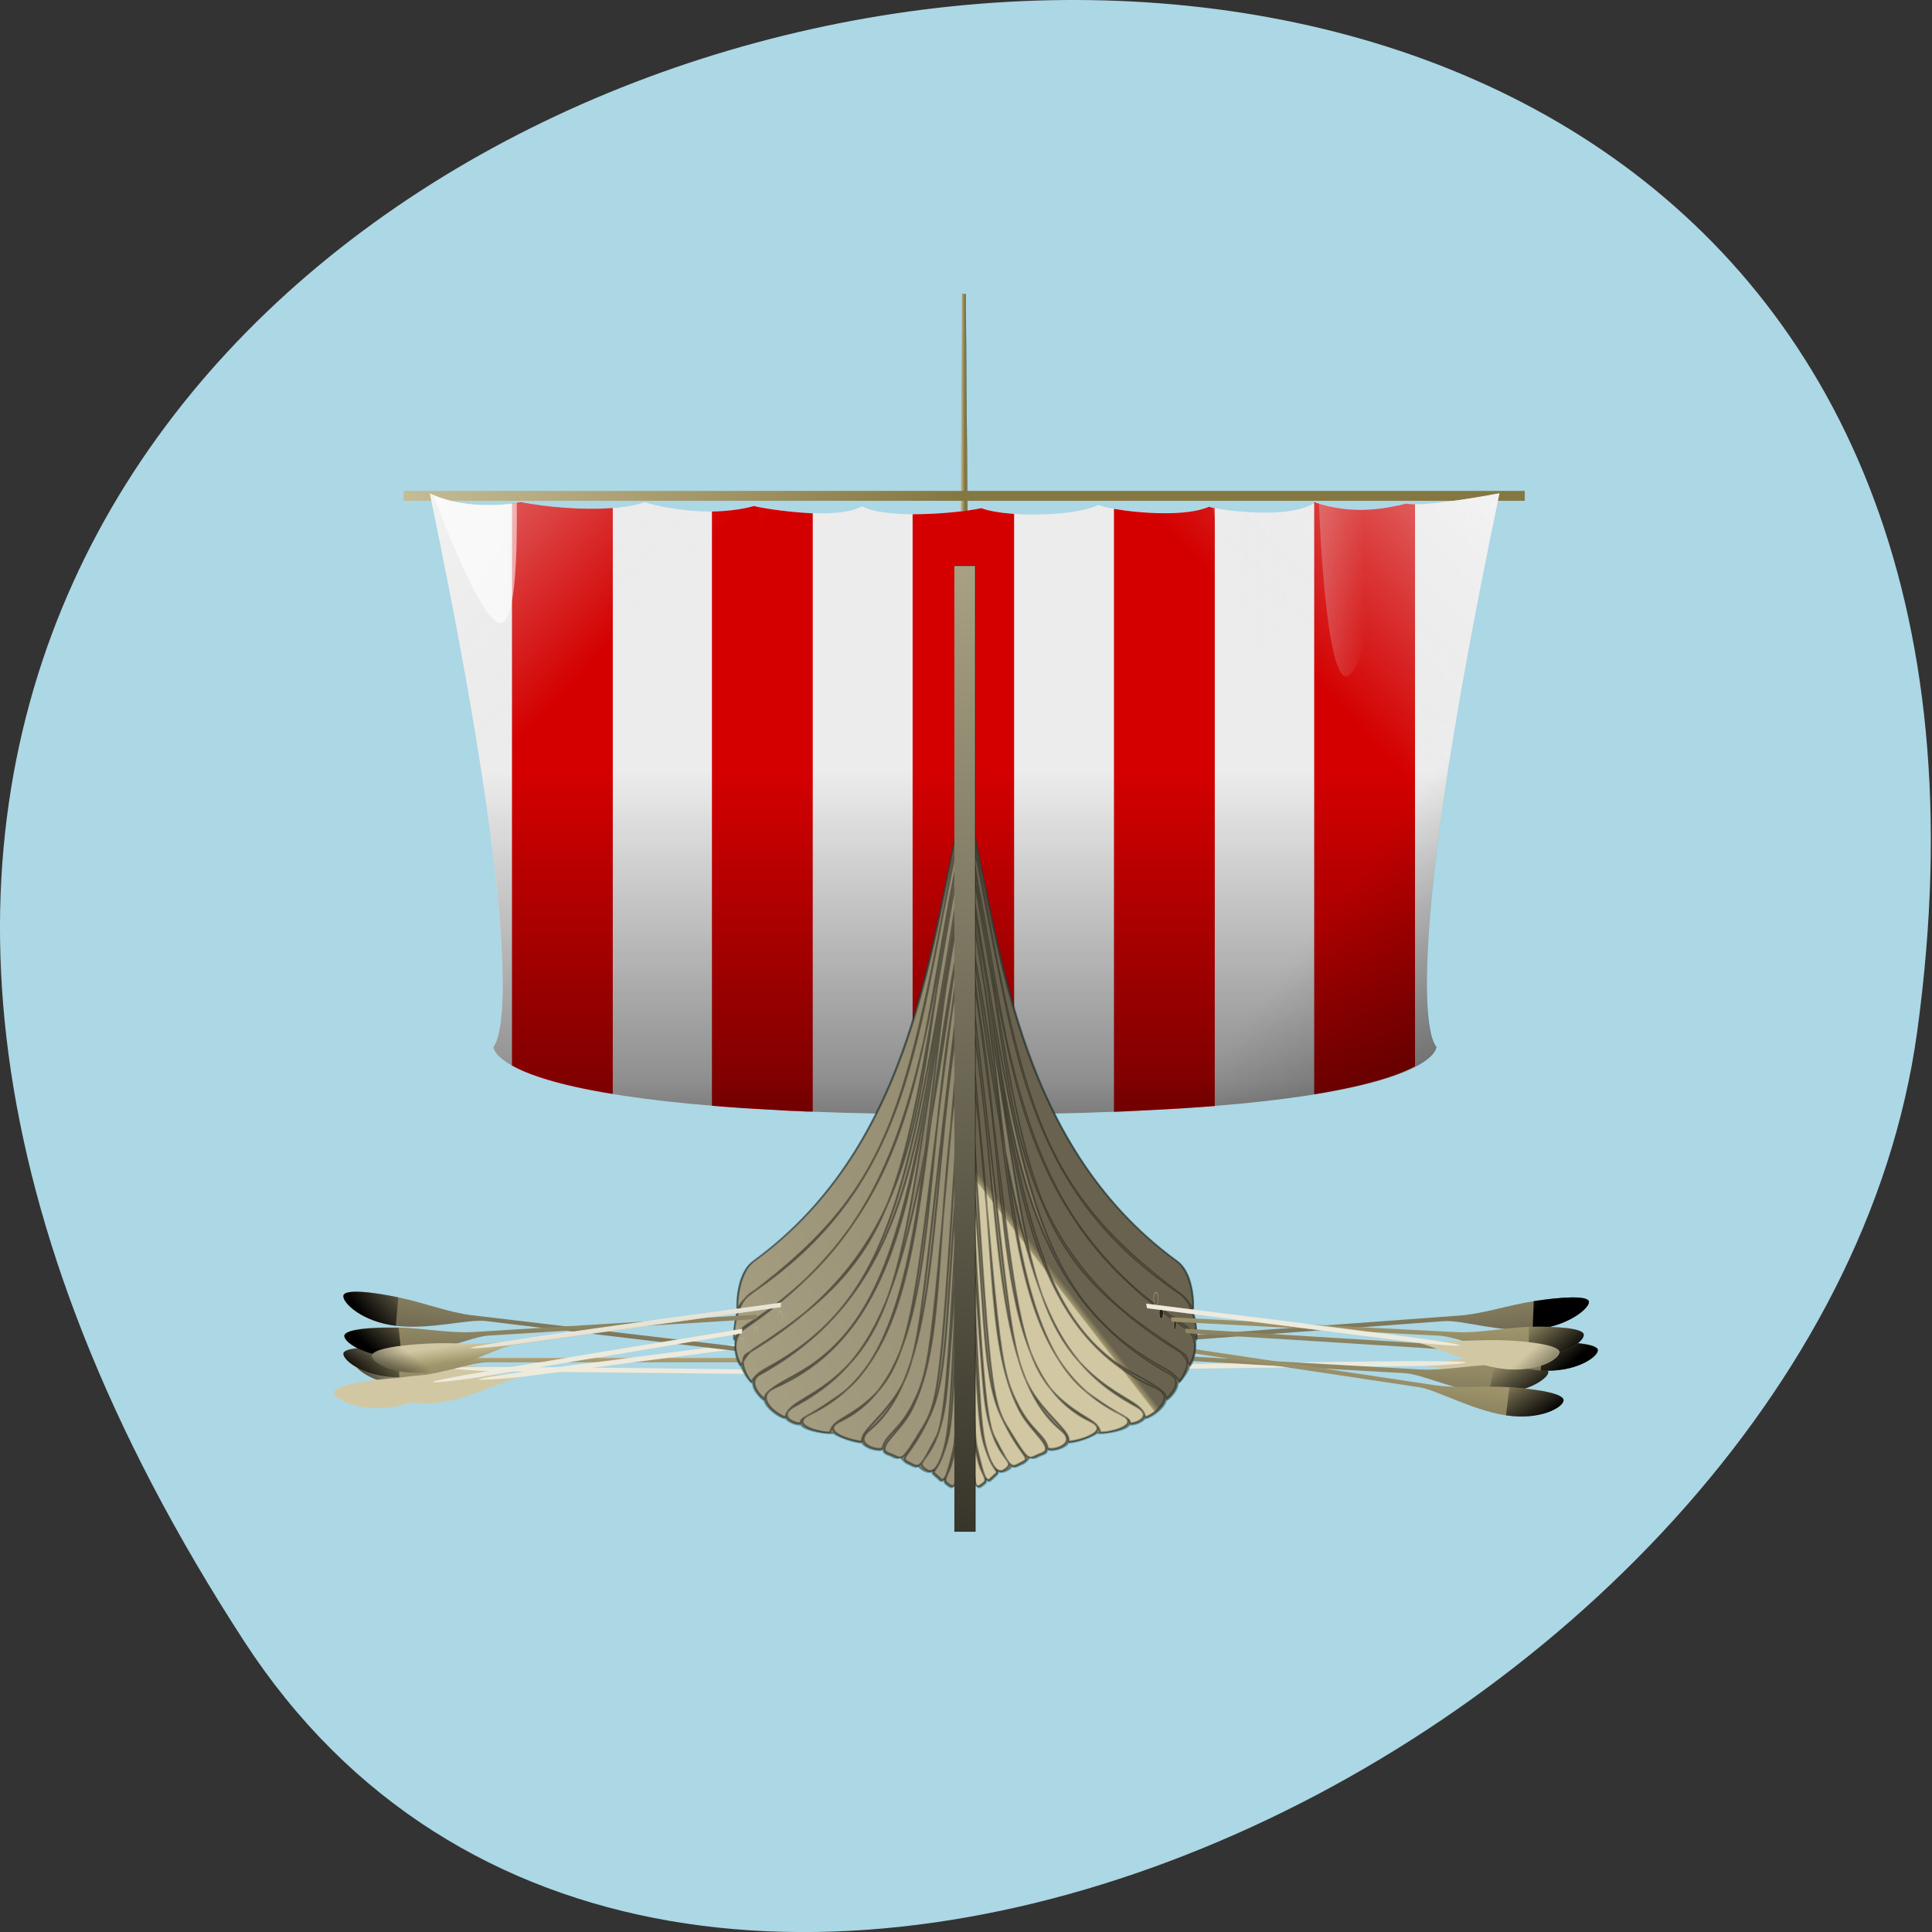 <svg xmlns="http://www.w3.org/2000/svg" viewBox="0 0 22 22" xmlns:xlink="http://www.w3.org/1999/xlink"><rect x="0" y="0" width="22" height="22" fill="#333333" stroke="none"/><defs><path id="1R" d="m 4.895 5.617 c 1.238 5.93 0.723 6.301 0.723 6.301 c 0 0 -0.066 0.77 5.367 0.773 c 5.438 -0.004 5.371 -0.773 5.371 -0.773 c 0 0 -0.52 -0.371 0.719 -6.301 c 0 0 -0.859 0.164 -1.047 0.117 c -0.227 0.055 -0.605 0.141 -1.043 -0.016 c -0.309 0.211 -1.109 0.086 -1.207 0.055 c -0.336 0.148 -1.195 0.023 -1.27 -0.023 c -0.289 0.141 -1.09 0.137 -1.32 0.035 c -0.277 0.066 -1.094 0.129 -1.371 -0.02 c -0.266 0.152 -0.969 0.051 -1.219 0 c -0.457 0.125 -1.039 0.027 -1.254 -0.047 c -0.352 0.125 -1 0.074 -1.402 0.004 c -0.676 0.109 -1.047 -0.105 -1.047 -0.105"/><linearGradient id="t" gradientUnits="userSpaceOnUse" x1="-381.67" x2="-575" gradientTransform="matrix(0.021 0 0 0.021 17.909 41.499)" xlink:href="#8"/><linearGradient id="u" gradientUnits="userSpaceOnUse" x1="280.73" y1="608.49" x2="274.13" y2="609.86" gradientTransform="matrix(0.505 0 0 0.685 32.51 39.2)" xlink:href="#X"/><linearGradient id="i" gradientUnits="userSpaceOnUse" x1="17.83" x2="-106.68" gradientTransform="matrix(0.021 0 0 0.021 17.909 41.499)" xlink:href="#8"/><linearGradient id="w" gradientUnits="userSpaceOnUse" x1="236.43" y1="424.38" x2="168.26" y2="449.21" xlink:href="#v"/><linearGradient id="x" gradientUnits="userSpaceOnUse" y1="289.27" x2="0" y2="237.34" gradientTransform="matrix(0.021 -0.004 0.004 0.021 30.662 6.228)" xlink:href="#6"/><linearGradient id="10" gradientUnits="userSpaceOnUse" x1="273.16" y1="380.79" x2="377.15" y2="455.59" xlink:href="#6"/><linearGradient id="y" gradientUnits="userSpaceOnUse" y1="241.99" x2="0" y2="244.73" gradientTransform="matrix(0.021 -0.004 0.004 0.021 30.662 6.228)" xlink:href="#7"/><linearGradient id="z" gradientUnits="userSpaceOnUse" x1="-1316.73" y1="270.75" x2="-1293.91" y2="247.94" gradientTransform="matrix(0.021 -0.004 0.004 0.021 30.662 6.228)" xlink:href="#8"/><linearGradient id="s" gradientUnits="userSpaceOnUse" x1="-364.18" x2="-528.1" gradientTransform="matrix(0.021 0 0 0.021 17.909 41.499)" xlink:href="#8"/><linearGradient id="r" gradientUnits="userSpaceOnUse" x1="-283.92" x2="-466.26" gradientTransform="matrix(0.021 0 0 0.021 17.909 41.499)" xlink:href="#8"/><linearGradient id="1Q" gradientUnits="userSpaceOnUse" x1="-1316.73" y1="270.75" x2="-1293.91" y2="247.94" gradientTransform="matrix(-0.021 -0.003 -0 0.021 -10.275 6.748)" xlink:href="#8"/><linearGradient id="j" gradientUnits="userSpaceOnUse" x1="28.05" x2="-165.54" gradientTransform="matrix(0.021 0 0 0.021 17.909 41.499)" xlink:href="#8"/><linearGradient id="k" gradientUnits="userSpaceOnUse" x1="-8.959" x2="-217.51" gradientTransform="matrix(0.021 0 0 0.021 17.909 41.499)" xlink:href="#8"/><linearGradient id="m" gradientUnits="userSpaceOnUse" x1="-264.32" x2="-401.08" gradientTransform="matrix(0.021 0 0 0.021 17.909 41.499)" xlink:href="#8"/><linearGradient id="n" gradientUnits="userSpaceOnUse" x1="-165.53" x2="-347.46" gradientTransform="matrix(0.021 0 0 0.021 17.909 41.499)" xlink:href="#8"/><linearGradient id="q" gradientUnits="userSpaceOnUse" x1="-594.25" x2="-528.1" gradientTransform="matrix(0.021 0 0 0.021 17.909 41.499)" xlink:href="#W"/><linearGradient id="o" gradientUnits="userSpaceOnUse" x1="-652.44" x2="-578.23" gradientTransform="matrix(0.021 0 0 0.021 17.909 41.499)" xlink:href="#7"/><linearGradient id="p" gradientUnits="userSpaceOnUse" x1="-560.8" x2="-466.24" gradientTransform="matrix(0.021 0 0 0.021 17.909 41.499)" xlink:href="#W"/><linearGradient id="11" gradientUnits="userSpaceOnUse" y1="728.76" x2="0" y2="3.454"><stop stop-color="#000"/><stop offset="1" stop-color="#cfc6a1"/></linearGradient><linearGradient id="12" gradientUnits="userSpaceOnUse" x1="280.73" y1="608.49" x2="274.13" y2="609.86" xlink:href="#X"/><linearGradient id="1K" gradientUnits="userSpaceOnUse" x1="-1316.73" y1="270.75" x2="-1293.91" y2="247.94" gradientTransform="matrix(0.021 -0.003 0.003 0.021 31.33 6.494)" xlink:href="#8"/><linearGradient id="1I" gradientUnits="userSpaceOnUse" y1="289.27" x2="0" y2="237.34" gradientTransform="matrix(0.021 -0.003 0.003 0.021 31.33 6.494)" xlink:href="#6"/><linearGradient id="1J" gradientUnits="userSpaceOnUse" y1="241.99" x2="0" y2="244.73" gradientTransform="matrix(0.021 -0.003 0.003 0.021 31.33 6.494)" xlink:href="#7"/><linearGradient id="1L" gradientUnits="userSpaceOnUse" y1="289.27" x2="0" y2="237.34" gradientTransform="matrix(-0.021 -0.001 0.001 0.021 -10.179 8.647)" xlink:href="#6"/><linearGradient id="1M" gradientUnits="userSpaceOnUse" y1="241.99" x2="0" y2="244.73" gradientTransform="matrix(-0.021 -0.001 0.001 0.021 -10.179 8.647)" xlink:href="#7"/><linearGradient id="1P" gradientUnits="userSpaceOnUse" y1="241.99" x2="0" y2="244.73" gradientTransform="matrix(-0.021 -0.003 -0 0.021 -10.275 6.748)" xlink:href="#7"/><linearGradient id="1N" gradientUnits="userSpaceOnUse" x1="-1316.73" y1="270.75" x2="-1293.91" y2="247.94" gradientTransform="matrix(-0.021 -0.001 0.001 0.021 -10.179 8.647)" xlink:href="#8"/><linearGradient id="1O" gradientUnits="userSpaceOnUse" y1="289.27" x2="0" y2="237.34" gradientTransform="matrix(-0.021 -0.003 -0 0.021 -10.275 6.748)" xlink:href="#6"/><linearGradient id="1H" gradientUnits="userSpaceOnUse" x1="-1316.73" y1="270.75" x2="-1293.91" y2="247.94" gradientTransform="matrix(0.021 -0.001 0.001 0.021 31.647 8.406)" xlink:href="#8"/><linearGradient id="1G" gradientUnits="userSpaceOnUse" y1="241.99" x2="0" y2="244.73" gradientTransform="matrix(0.021 -0.001 0.001 0.021 31.647 8.406)" xlink:href="#7"/><linearGradient id="18" gradientUnits="userSpaceOnUse" y1="289.27" x2="0" y2="237.34" gradientTransform="matrix(-0.021 -0.001 -0.001 0.021 -9.532 8.573)" xlink:href="#6"/><linearGradient id="14" gradientUnits="userSpaceOnUse" x1="-329.99" y1="658.95" x2="-335.69" y2="660.14" xlink:href="#X"/><linearGradient id="16" gradientUnits="userSpaceOnUse" x1="280.73" y1="608.49" x2="274.13" y2="609.86" gradientTransform="matrix(0.662 0 0 0.898 -524.11 118.37)" xlink:href="#X"/><linearGradient id="19" gradientUnits="userSpaceOnUse" y1="241.99" x2="0" y2="244.73" gradientTransform="matrix(-0.021 -0.001 -0.001 0.021 -9.532 8.573)" xlink:href="#7"/><linearGradient id="1A" gradientUnits="userSpaceOnUse" x1="-1316.73" y1="270.75" x2="-1293.91" y2="247.94" gradientTransform="matrix(-0.021 -0.001 -0.001 0.021 -9.532 8.573)" xlink:href="#8"/><linearGradient id="1F" gradientUnits="userSpaceOnUse" y1="289.27" x2="0" y2="237.34" gradientTransform="matrix(0.021 -0.001 0.001 0.021 31.647 8.406)" xlink:href="#6"/><linearGradient id="1B" gradientUnits="userSpaceOnUse" x1="190.8" y1="445.4" x2="185.76" y2="446.45" xlink:href="#X"/><linearGradient id="1D" gradientUnits="userSpaceOnUse" x1="180.62" y1="451.65" x2="176.27" y2="452.55" xlink:href="#X"/><linearGradient id="l" gradientUnits="userSpaceOnUse" x1="-96.4" x2="-284.08" gradientTransform="matrix(0.021 0 0 0.021 17.909 41.499)" xlink:href="#8"/><linearGradient id="O" gradientUnits="userSpaceOnUse" y1="289.27" x2="0" y2="237.34" gradientTransform="matrix(0.021 -0.003 0.003 0.021 31.524 7.149)" xlink:href="#6"/><linearGradient id="I" gradientUnits="userSpaceOnUse" y1="289.27" x2="0" y2="237.34" gradientTransform="matrix(0.021 0 -0 0.021 32.18 10.715)" xlink:href="#6"/><linearGradient id="G" gradientUnits="userSpaceOnUse" y1="241.99" x2="0" y2="244.73" gradientTransform="matrix(-0.021 -0.003 -0.002 0.021 -9.747 6.712)" xlink:href="#7"/><linearGradient id="H" gradientUnits="userSpaceOnUse" x1="-1316.73" y1="270.75" x2="-1293.91" y2="247.94" gradientTransform="matrix(-0.021 -0.003 -0.002 0.021 -9.747 6.712)" xlink:href="#8"/><linearGradient id="J" gradientUnits="userSpaceOnUse" y1="241.99" x2="0" y2="244.73" gradientTransform="matrix(0.021 0 -0 0.021 32.18 10.715)" xlink:href="#7"/><linearGradient id="K" gradientUnits="userSpaceOnUse" x1="-1316.73" y1="270.75" x2="-1293.91" y2="247.94" gradientTransform="matrix(0.021 0 -0 0.021 32.18 10.715)" xlink:href="#8"/><linearGradient id="N" gradientUnits="userSpaceOnUse" x1="-1316.73" y1="270.75" x2="-1293.91" y2="247.94" gradientTransform="matrix(0.021 0 0 0.021 32.01 10.335)" xlink:href="#8"/><linearGradient id="L" gradientUnits="userSpaceOnUse" y1="289.27" x2="0" y2="237.34" gradientTransform="matrix(0.021 0 0 0.021 32.01 10.335)" xlink:href="#6"/><linearGradient id="M" gradientUnits="userSpaceOnUse" y1="241.99" x2="0" y2="244.73" gradientTransform="matrix(0.021 0 0 0.021 32.01 10.335)" xlink:href="#7"/><linearGradient id="F" gradientUnits="userSpaceOnUse" y1="289.27" x2="0" y2="237.34" gradientTransform="matrix(-0.021 -0.003 -0.002 0.021 -9.747 6.712)" xlink:href="#6"/><linearGradient id="E" gradientUnits="userSpaceOnUse" x1="-1316.73" y1="270.75" x2="-1293.91" y2="247.94" gradientTransform="matrix(-0.021 -0.001 -0.003 0.021 -9.298 8.951)" xlink:href="#8"/><linearGradient id="8" gradientUnits="userSpaceOnUse" x1="-1316.73" y1="270.75" x2="-1293.91" y2="247.94" gradientTransform="matrix(-0.021 0.002 -0 0.021 -10.137 11.841)"><stop stop-color="#000"/><stop offset="1" stop-color="#000" stop-opacity="0"/></linearGradient><linearGradient id="6" gradientUnits="userSpaceOnUse" y1="289.27" x2="0" y2="237.34" gradientTransform="matrix(-0.021 0.002 -0 0.021 -10.137 11.841)"><stop stop-color="#68624e"/><stop offset="0.821" stop-color="#9f956b"/><stop offset="1" stop-color="#d1c8a3"/></linearGradient><linearGradient id="7" gradientUnits="userSpaceOnUse" y1="241.99" x2="0" y2="244.73" gradientTransform="matrix(-0.021 0.002 -0 0.021 -10.137 11.841)"><stop stop-color="#fff" stop-opacity="0.62"/><stop offset="1" stop-color="#fff" stop-opacity="0"/></linearGradient><linearGradient id="9" gradientUnits="userSpaceOnUse" y1="289.27" x2="0" y2="237.34" gradientTransform="matrix(-0.021 0 -0.001 0.021 -9.919 10.679)" xlink:href="#6"/><linearGradient id="A" gradientUnits="userSpaceOnUse" y1="241.99" x2="0" y2="244.73" gradientTransform="matrix(-0.021 0 -0.001 0.021 -9.919 10.679)" xlink:href="#7"/><linearGradient id="D" gradientUnits="userSpaceOnUse" y1="241.99" x2="0" y2="244.73" gradientTransform="matrix(-0.021 -0.001 -0.003 0.021 -9.298 8.951)" xlink:href="#7"/><linearGradient id="B" gradientUnits="userSpaceOnUse" x1="-1316.73" y1="270.75" x2="-1293.91" y2="247.94" gradientTransform="matrix(-0.021 0 -0.001 0.021 -9.919 10.679)" xlink:href="#8"/><linearGradient id="C" gradientUnits="userSpaceOnUse" y1="289.27" x2="0" y2="237.34" gradientTransform="matrix(-0.021 -0.001 -0.003 0.021 -9.298 8.951)" xlink:href="#6"/><linearGradient id="h" gradientUnits="userSpaceOnUse" x1="-416.44" x2="-347.46" gradientTransform="matrix(0.021 0 0 0.021 17.909 41.499)" xlink:href="#W"/><linearGradient id="X" gradientUnits="userSpaceOnUse" y1="-1719.56" x2="0" y2="-1575.55" gradientTransform="matrix(0.026 0 0 0.034 62.54 67.25)"><stop stop-color="#000" stop-opacity="0"/><stop offset="0.714" stop-color="#000" stop-opacity="0.392"/><stop offset="1" stop-color="#000" stop-opacity="0.671"/></linearGradient><linearGradient id="a" gradientUnits="userSpaceOnUse" x1="-120.98" x2="-64.85" gradientTransform="matrix(0.021 0 0 0.021 17.909 41.499)" xlink:href="#W"/><linearGradient id="Y" gradientUnits="userSpaceOnUse" x1="-1782.61" y1="-1668.45" x2="-1670.56" y2="-1556.41" gradientTransform="matrix(0.026 0 0 0.034 61.914 66.54)" xlink:href="#X"/><linearGradient id="Z" gradientUnits="userSpaceOnUse" x1="-1672.43" y1="-1834.42" x2="-1752.7" y2="-1735.34" gradientTransform="matrix(-0.024 0 0 0.031 -36.855 62.962)" xlink:href="#W"/><linearGradient id="b" gradientUnits="userSpaceOnUse" x1="-168.94" y1="-1646.76" x2="-112.45" y2="-1647.79" gradientTransform="matrix(0.021 0 0 0.021 17.909 41.499)" xlink:href="#W"/><linearGradient id="g" gradientUnits="userSpaceOnUse" x1="86.89" x2="-64.858" gradientTransform="matrix(0.021 0 0 0.021 17.909 41.499)" xlink:href="#8"/><linearGradient id="c" gradientUnits="userSpaceOnUse" x1="-264.5" y1="-1652.4" x2="-158.35" y2="-1653.43" gradientTransform="matrix(0.021 0 0 0.021 17.909 41.499)" xlink:href="#W"/><linearGradient id="f" gradientUnits="userSpaceOnUse" x1="-517.95" x2="-401.95" gradientTransform="matrix(0.021 0 0 0.021 17.909 41.499)" xlink:href="#W"/><linearGradient id="d" gradientUnits="userSpaceOnUse" x1="-307.59" x2="-214.79" gradientTransform="matrix(0.021 0 0 0.021 17.909 41.499)" xlink:href="#W"/><linearGradient id="e" gradientUnits="userSpaceOnUse" x1="-339.47" x2="-284.08" gradientTransform="matrix(0.021 0 0 0.021 17.909 41.499)" xlink:href="#W"/><linearGradient id="W" gradientUnits="userSpaceOnUse" x1="-1672.43" y1="-1834.42" x2="-1752.7" y2="-1735.34" gradientTransform="matrix(0.026 0 0 0.033 61.04 65.55)"><stop stop-color="#fff" stop-opacity="0.627"/><stop offset="1" stop-color="#e5e5e5" stop-opacity="0"/></linearGradient><linearGradient id="T" gradientUnits="userSpaceOnUse" x1="-1316.73" y1="270.75" x2="-1293.91" y2="247.94" gradientTransform="matrix(0.021 0.003 -0.003 0.021 32.424 13.03)" xlink:href="#8"/><linearGradient id="R" gradientUnits="userSpaceOnUse" y1="289.27" x2="0" y2="237.34" gradientTransform="matrix(0.021 0.003 -0.003 0.021 32.424 13.03)" xlink:href="#6"/><linearGradient id="P" gradientUnits="userSpaceOnUse" y1="241.99" x2="0" y2="244.73" gradientTransform="matrix(0.021 -0.003 0.003 0.021 31.524 7.149)" xlink:href="#7"/><linearGradient id="Q" gradientUnits="userSpaceOnUse" x1="-1316.73" y1="270.75" x2="-1293.91" y2="247.94" gradientTransform="matrix(0.021 -0.003 0.003 0.021 31.524 7.149)" xlink:href="#8"/><linearGradient id="S" gradientUnits="userSpaceOnUse" y1="241.99" x2="0" y2="244.73" gradientTransform="matrix(0.021 0.003 -0.003 0.021 32.424 13.03)" xlink:href="#7"/><linearGradient id="U" gradientUnits="userSpaceOnUse" x1="262.47" x2="260.66"><stop stop-color="#857742"/><stop offset="1" stop-color="#cfc6a1"/></linearGradient><linearGradient id="V" gradientUnits="userSpaceOnUse" y1="116.1" x2="0" y2="111.98" gradientTransform="matrix(0.028 0 0 0.028 3.636 2.492)" xlink:href="#U"/><radialGradient id="13" gradientUnits="userSpaceOnUse" cx="275.14" cy="611.73" r="1.39" gradientTransform="matrix(8.207 -1.895 2.027 8.78 -3224.54 -4232.65)" xlink:href="#v"/><radialGradient id="v" gradientUnits="userSpaceOnUse" cx="275.14" cy="611.73" r="1.39" gradientTransform="matrix(4.144 -1.299 1.024 6.016 -1595.6 -2860.91)"><stop stop-color="#928b70"/><stop offset="0.679" stop-color="#b5ad8f"/><stop offset="1" stop-color="#e8e4d1"/></radialGradient><radialGradient id="15" gradientUnits="userSpaceOnUse" cx="275.14" cy="611.73" r="1.39" gradientTransform="matrix(7.077 -1.634 1.748 7.571 -3352.73 -3515.76)" xlink:href="#v"/><radialGradient id="17" gradientUnits="userSpaceOnUse" cx="275.14" cy="611.73" r="1.39" gradientTransform="matrix(5.431 -1.702 1.342 7.884 -2658.01 -3682.67)" xlink:href="#v"/><radialGradient id="1E" gradientUnits="userSpaceOnUse" cx="275.14" cy="611.73" r="1.39" gradientTransform="matrix(5.4 -1.247 1.334 5.777 -2125.67 -2733.56)" xlink:href="#v"/><radialGradient id="1C" gradientUnits="userSpaceOnUse" cx="275.14" cy="611.73" r="1.39" gradientTransform="matrix(6.262 -1.446 1.547 6.699 -2483.64 -3248.28)" xlink:href="#v"/></defs><path d="m 2.781 18.691 c -12.586 -19.371 21.785 -26.863 19.05 -6.941 c -1.117 8.129 -14.234 14.348 -19.05 6.941" fill="#acd7e5"/><g fill-rule="evenodd"><path d="m 13.367 15.219 c 0 0 3.246 -0.238 3.246 -0.238 c 0.277 -0.02 0.547 -0.117 0.852 -0.164 c 0.309 -0.047 0.633 -0.07 0.629 0.012 c -0.004 0.078 -0.25 0.281 -0.641 0.313 c -0.391 0.027 -0.809 -0.113 -1.012 -0.098 c -0.203 0.016 -3.066 0.227 -3.066 0.227" fill="url(#6)"/><path d="m 16.617 14.98 c 0.77 -0.043 0.031 0.047 -0.172 0.063 c -0.203 0.016 -3.066 0.227 -3.066 0.227 l -0.008 -0.051 c 0 0 2.477 -0.195 3.246 -0.238" fill="url(#7)"/><path d="m 17.465 14.816 c 0.309 -0.047 0.633 -0.07 0.629 0.012 c -0.004 0.078 -0.25 0.281 -0.641 0.313" fill="url(#8)"/><path d="m 13.13 15.539 c 0 0 3.227 -0.039 3.227 -0.039 c 0.273 -0.004 0.547 -0.082 0.852 -0.113 c 0.309 -0.027 0.629 -0.031 0.621 0.051 c -0.008 0.082 -0.262 0.27 -0.652 0.277 c -0.387 0.004 -0.793 -0.164 -0.996 -0.164 c -0.199 0.004 -3.047 0.039 -3.047 0.039" fill="url(#9)"/><path d="m 16.355 15.5 c 0.762 0.004 0.027 0.051 -0.176 0.055 c -0.203 0 -3.047 0.035 -3.047 0.035 l -0.004 -0.051 c 0 0 2.461 -0.043 3.227 -0.039" fill="url(#A)"/><path d="m 17.203 15.387 c 0.305 -0.027 0.629 -0.031 0.621 0.051 c -0.008 0.082 -0.262 0.27 -0.652 0.277" fill="url(#B)"/><path d="m 12.977 15.414 c 0 0 3.191 0.18 3.191 0.18 c 0.273 0.016 0.551 -0.047 0.855 -0.055 c 0.305 -0.008 0.625 0.012 0.609 0.094 c -0.02 0.082 -0.289 0.254 -0.676 0.23 c -0.379 -0.02 -0.762 -0.219 -0.965 -0.227 c -0.199 -0.012 -3.02 -0.172 -3.02 -0.172 l 0.004 -0.051" fill="url(#C)"/><path d="m 16.17 15.594 c 0.754 0.059 0.023 0.055 -0.176 0.043 c -0.199 -0.012 -3.02 -0.172 -3.02 -0.172 v -0.051 c 0 0 2.438 0.125 3.191 0.18" fill="url(#D)"/><path d="m 17.02 15.539 c 0.305 -0.008 0.625 0.012 0.609 0.094 c -0.02 0.082 -0.289 0.254 -0.676 0.23" fill="url(#E)"/><path d="m 13.11 15.289 c 0 0 3.223 0.484 3.223 0.484 c 0.273 0.039 0.547 0.004 0.852 0.023 c 0.309 0.02 0.629 0.07 0.617 0.152 c -0.008 0.078 -0.266 0.227 -0.656 0.168 c -0.387 -0.059 -0.785 -0.289 -0.988 -0.32 c -0.203 -0.031 -3.043 -0.457 -3.043 -0.457 v -0.051" fill="url(#F)"/><path d="m 16.34 15.773 c 0.762 0.129 0.027 0.055 -0.176 0.023 c -0.203 -0.027 -3.043 -0.457 -3.043 -0.457 l -0.004 -0.051 c 0 0 2.461 0.359 3.223 0.484" fill="url(#G)"/><path d="m 17.188 15.797 c 0.309 0.02 0.629 0.07 0.617 0.152 c -0.008 0.078 -0.266 0.227 -0.656 0.168" fill="url(#H)"/><path d="m 8.73 15.598 c 0 0 -3.23 -0.035 -3.23 -0.035 c -0.273 0 -0.543 -0.082 -0.848 -0.109 c -0.305 -0.027 -0.629 -0.031 -0.625 0.051 c 0 0.082 0.242 0.27 0.633 0.273 c 0.387 0.004 0.805 -0.164 1.01 -0.16 c 0.203 0 3.055 0.031 3.055 0.031" fill="url(#I)"/><path d="m 5.496 15.566 c -0.766 0.004 -0.035 0.047 0.168 0.051 c 0.203 0 3.055 0.031 3.055 0.031 l 0.008 -0.051 c 0 0 -2.465 -0.035 -3.23 -0.031" fill="url(#J)"/><path d="m 4.652 15.453 c -0.305 -0.027 -0.629 -0.031 -0.625 0.051 c 0 0.082 0.242 0.27 0.633 0.273" fill="url(#K)"/><path d="m 8.613 15.461 c 0 0 -3.23 0 -3.23 0 c -0.273 0 -0.543 -0.074 -0.848 -0.102 c -0.305 -0.023 -0.629 -0.023 -0.625 0.059 c 0.004 0.082 0.246 0.266 0.637 0.266 c 0.387 0 0.805 -0.172 1.01 -0.172 c 0.203 0 3.051 0 3.051 0" fill="url(#L)"/><path d="m 5.379 15.465 c -0.766 0.012 -0.031 0.051 0.172 0.051 c 0.203 0 3.051 0 3.051 0 l 0.008 -0.051 c 0 0 -2.465 -0.012 -3.23 0" fill="url(#M)"/><path d="m 4.535 15.359 c -0.305 -0.023 -0.629 -0.023 -0.625 0.059 c 0.004 0.082 0.246 0.266 0.637 0.266" fill="url(#N)"/><path d="m 8.996 15.23 c 0 0 -3.203 0.414 -3.203 0.414 c -0.273 0.035 -0.551 -0.008 -0.855 0.008 c -0.305 0.012 -0.625 0.059 -0.613 0.137 c 0.016 0.082 0.281 0.234 0.668 0.184 c 0.383 -0.051 0.773 -0.273 0.977 -0.301 c 0.199 -0.027 3.03 -0.391 3.03 -0.391" fill="url(#O)"/><path d="m 5.789 15.645 c -0.758 0.113 -0.027 0.055 0.176 0.031 c 0.199 -0.027 3.03 -0.395 3.03 -0.395 v -0.051 c 0 0 -2.445 0.305 -3.203 0.414" fill="url(#P)"/><path d="m 4.938 15.652 c -0.305 0.012 -0.625 0.059 -0.613 0.137 c 0.016 0.082 0.281 0.234 0.668 0.184" fill="url(#Q)"/><path d="m 8.574 15.355 c 0 0 -3.207 -0.379 -3.207 -0.379 c -0.273 -0.035 -0.531 -0.141 -0.832 -0.203 c -0.301 -0.063 -0.621 -0.098 -0.625 -0.016 c -0.008 0.078 0.211 0.293 0.598 0.34 c 0.387 0.047 0.82 -0.078 1.02 -0.055 c 0.203 0.027 3.03 0.363 3.03 0.363" fill="url(#R)"/><path d="m 5.363 14.977 c -0.762 -0.078 -0.039 0.047 0.16 0.07 c 0.203 0.023 3.035 0.359 3.035 0.359 l 0.012 -0.047 c 0 0 -2.445 -0.305 -3.207 -0.383" fill="url(#S)"/><path d="m 4.535 14.773 c -0.301 -0.063 -0.621 -0.098 -0.625 -0.016 c -0.008 0.078 0.211 0.293 0.598 0.34" fill="url(#T)"/></g><path d="m 261.34 30.639 h 1.536 l 2.931 378.12 h -6.701" transform="matrix(0.028 0 0 0.028 3.636 2.492)" fill="url(#U)" stroke="#004454" stroke-width="0.084"/><path d="m 17.363 5.59 v 0.113 h -12.766 v -0.113" fill="url(#V)"/><path d="m 10.984 12.691 c 5.438 -0.004 5.367 -0.773 5.367 -0.773 c 0 0 -0.516 -0.371 0.723 -6.301 c 0 0 -0.859 0.164 -1.047 0.117 c -0.227 0.055 -0.605 0.141 -1.043 -0.016 c -0.309 0.211 -1.109 0.086 -1.207 0.055 c -0.336 0.148 -1.195 0.023 -1.27 -0.023 c -0.293 0.141 -1.09 0.137 -1.32 0.035 c -0.277 0.066 -1.094 0.129 -1.371 -0.02 c -0.266 0.152 -0.969 0.051 -1.219 0 c -0.457 0.125 -1.039 0.027 -1.254 -0.047 c -0.352 0.125 -1.01 0.074 -1.402 0.004 c -0.676 0.109 -1.047 -0.105 -1.047 -0.105 c 1.238 5.93 0.723 6.301 0.723 6.301 c 0 0 -0.066 0.77 5.367 0.773" fill="#ececec"/><path d="m 14.973 5.719 c 0 0 -0.004 0.004 -0.008 0.004 v 6.738 c 0.621 -0.102 0.961 -0.219 1.148 -0.32 v -6.398 c -0.039 0 -0.07 -0.004 -0.094 -0.008 c -0.227 0.055 -0.605 0.137 -1.047 -0.016 m -9.04 0 c -0.035 0.008 -0.07 0.012 -0.102 0.016 v 6.398 c 0.18 0.102 0.52 0.223 1.148 0.324 v -6.672 c -0.344 0.027 -0.762 -0.012 -1.047 -0.066 m 2.656 0.043 c -0.152 0.043 -0.316 0.059 -0.48 0.063 v 6.766 c 0.215 0.02 0.449 0.035 0.703 0.047 c 0.059 0.004 0.121 0.008 0.184 0.012 c 0.063 0 0.125 0.004 0.191 0.008 c 0.023 0 0.047 0 0.07 0 v -6.813 c -0.262 -0.012 -0.531 -0.051 -0.668 -0.082 m 5.18 0.008 c -0.254 0.113 -0.793 0.074 -1.082 0.023 v 6.867 c 0.43 -0.02 0.813 -0.039 1.148 -0.066 v -6.809 c -0.031 -0.004 -0.055 -0.012 -0.066 -0.016 m -2.59 0.016 c -0.156 0.035 -0.48 0.07 -0.785 0.07 v 6.832 c 0.188 0 0.383 0 0.582 0 c 0.199 0 0.391 0 0.574 0 v -6.836 c -0.16 -0.012 -0.297 -0.035 -0.371 -0.066" fill="#d40000"/><use fill="url(#W)" xlink:href="#1R"/><use fill="url(#X)" xlink:href="#1R"/><use fill="url(#Y)" xlink:href="#1R"/><use fill="url(#Z)" xlink:href="#1R"/><g fill-rule="evenodd"><path d="m 16.984 5.633 c -0.172 0.031 -0.703 0.125 -0.918 0.105 c -0.008 0.383 -0.023 1.523 0.168 1.523 c 0.215 0 0.715 -1.516 0.75 -1.629" fill="url(#a)"/><path d="m 15.02 5.73 c 0.004 0.18 0.078 1.973 0.309 1.973 c 0.219 0 0.609 -1.734 0.66 -1.961 c -0.223 0.051 -0.57 0.117 -0.969 -0.012" fill="url(#b)"/><path d="m 14.938 5.738 c -0.301 0.164 -0.941 0.082 -1.125 0.043 c 0.02 0.129 0.25 1.645 0.52 1.633 c 0.254 -0.016 0.563 -1.465 0.605 -1.676" fill="url(#c)"/><path d="m 12.539 5.762 c 0.008 0.059 0.309 1.793 0.598 1.793 c 0.273 0 0.566 -1.594 0.598 -1.77 c -0.328 0.117 -1.016 0.027 -1.195 -0.023" fill="url(#d)"/><path d="m 12.445 5.77 c -0.297 0.109 -0.934 0.109 -1.203 0.039 c 0.055 0.309 0.328 1.734 0.598 1.734 c 0.281 0 0.578 -1.613 0.605 -1.773" fill="url(#e)"/><path d="m 8.629 5.773 c 0 0 0.285 2.02 0.566 2.02 c 0.266 0 0.551 -1.91 0.563 -2 c -0.277 0.109 -0.855 0.035 -1.117 -0.016" fill="url(#f)"/><path d="m 16.984 5.633 c -0.172 0.031 -0.703 0.125 -0.918 0.105 c -0.008 0.383 -0.023 1.523 0.168 1.523 c 0.215 0 0.715 -1.516 0.75 -1.629" fill="url(#g)"/><path d="m 9.863 5.789 c 0.031 0.172 0.332 1.691 0.629 1.691 c 0.285 0 0.582 -1.465 0.625 -1.684 c -0.301 0.059 -0.961 0.102 -1.254 -0.008" fill="url(#h)"/><path d="m 15.02 5.73 c 0.004 0.18 0.078 1.973 0.309 1.973 c 0.219 0 0.609 -1.734 0.66 -1.961 c -0.223 0.051 -0.57 0.117 -0.969 -0.012" fill="url(#i)"/><path d="m 14.938 5.738 c -0.301 0.164 -0.941 0.082 -1.125 0.043 c 0.02 0.129 0.25 1.645 0.52 1.633 c 0.254 -0.016 0.563 -1.465 0.605 -1.676" fill="url(#j)"/><path d="m 12.539 5.762 c 0.008 0.059 0.309 1.793 0.598 1.793 c 0.273 0 0.566 -1.594 0.598 -1.77 c -0.328 0.117 -1.016 0.027 -1.195 -0.023" fill="url(#k)"/><path d="m 12.445 5.77 c -0.297 0.109 -0.934 0.109 -1.203 0.039 c 0.055 0.309 0.328 1.734 0.598 1.734 c 0.281 0 0.578 -1.613 0.605 -1.773" fill="url(#l)"/><path d="m 8.629 5.773 c 0 0 0.285 2.02 0.566 2.02 c 0.266 0 0.551 -1.91 0.563 -2 c -0.277 0.109 -0.855 0.035 -1.117 -0.016" fill="url(#m)"/><path d="m 9.863 5.789 c 0.031 0.172 0.332 1.691 0.629 1.691 c 0.285 0 0.582 -1.465 0.625 -1.684 c -0.301 0.059 -0.961 0.102 -1.254 -0.008" fill="url(#n)"/><path d="m 4.934 5.637 c 0.191 0.508 0.574 1.457 0.766 1.457 c 0.176 0 0.191 -0.844 0.184 -1.367 c -0.512 0.074 -0.836 -0.039 -0.949 -0.09" fill="url(#o)"/><path d="m 7.352 5.727 c 0.023 0.211 0.238 1.984 0.523 1.996 c 0.273 0.012 0.637 -1.73 0.68 -1.949 c -0.438 0.109 -0.98 0.023 -1.203 -0.047" fill="url(#p)"/><path d="m 6 5.73 c 0.047 0.25 0.344 1.723 0.633 1.723 c 0.281 0 0.578 -1.43 0.633 -1.711 c -0.34 0.09 -0.891 0.051 -1.266 -0.012" fill="url(#q)"/><path d="m 7.352 5.727 c 0.023 0.211 0.238 1.984 0.523 1.996 c 0.273 0.012 0.637 -1.73 0.68 -1.949 c -0.438 0.109 -0.98 0.023 -1.203 -0.047" fill="url(#r)"/><path d="m 6 5.73 c 0.047 0.25 0.344 1.723 0.633 1.723 c 0.281 0 0.578 -1.43 0.633 -1.711 c -0.34 0.09 -0.891 0.051 -1.266 -0.012" fill="url(#s)"/><path d="m 4.934 5.637 c 0.191 0.508 0.574 1.457 0.766 1.457 c 0.176 0 0.191 -0.844 0.184 -1.367 c -0.512 0.074 -0.836 -0.039 -0.949 -0.09" fill="url(#t)"/></g><path d="m 172.7 457.47 c 0 1.271 -0.279 2.4 -0.698 2.4 c -0.279 0 -0.558 -1.13 -0.558 -2.4 c 0 -1.271 0.279 -2.4 0.558 -2.4 c 0.419 0 0.698 1.13 0.698 2.4" transform="matrix(0.028 0 0 0.028 3.636 2.492)" fill="url(#u)" stroke="url(#v)" stroke-width="0.118" id="0"/><g stroke-opacity="0.369" fill-rule="evenodd" stroke-width="0.763" transform="matrix(0.028 0 0 0.028 3.636 2.492)"><path d="m 258.55 511.55 c -0.279 3.671 -0.558 5.507 -3.071 3.53 c -1.117 -0.847 -1.396 -1.13 -1.396 -2.4 c -0.698 0.706 -1.256 0.988 -1.815 0.282 c -2.792 -2.541 -3.35 -2.541 -2.792 -3.671 c -2.234 1.271 -5.03 -0.988 -5.863 -1.977 c -1.117 0.706 -2.094 0 -3.909 -0.847 c -1.117 -0.282 -2.513 -1.694 -3.35 -2.824 c -1.954 0.988 -2.931 -0.282 -5.03 -0.988 c -1.815 -0.565 -2.234 -1.694 -1.815 -2.541 c -0.558 1.553 -7.398 0.282 -8.934 -2.541 c -0.14 0.565 -8.096 -1.271 -11.586 -3.812 c -0.558 0.565 -11.726 -0.565 -13.261 -3.53 c -0.558 0.565 -4.746 -0.424 -6.142 -2.541 c -0.698 0.706 -7.538 -3.106 -8.655 -7.201 c -0.279 0.141 -4.607 -3.53 -4.607 -6.918 c -0.419 0.141 -3.629 -3.389 -4.746 -6.918 c -0.698 0.141 -3.071 -4.942 -2.373 -10.02 c -0.558 -0.141 -0.838 -6.777 0.977 -12.849 c -0.419 0 -0.977 -14.261 6 -19.344 c 67.14 -48.853 72.03 -132.86 85.85 -187.51" fill="#847e66" stroke="#004454"/><path d="m 262.46 236.36 c -13.68 54.642 -18.706 138.65 -85.71 187.51 c -6.98 5.083 -6.84 19.626 -6.701 19.344 c 0.558 -0.847 2.513 -3.953 4.886 -5.648 c 61.7 -46.17 63.794 -78.64 87.53 -201.2 m 0.558 2.541 c -21.08 85.56 -16.751 150.37 -87.53 198.1 c -7.119 4.801 -6.98 18.92 -6.84 18.638 c 0.558 -0.706 2.513 -4.095 4.886 -5.648 c 66.59 -42.499 71.05 -103.35 89.48 -211.08 m 0.419 4.942 c -21.08 85.42 -12.145 154.18 -90.46 207.41 c -7.119 4.942 -1.675 15.11 -1.396 14.684 c 0.419 -0.706 2.373 -4.518 4.746 -6.071 c 66.73 -42.641 59.33 -68.34 87.11 -216.03 m 0.279 6.071 c -25.27 92.48 -5.723 161.67 -89.62 211.51 c -4.746 2.824 1.396 11.719 1.675 11.437 c 1.954 -3.389 5.165 -4.801 7.538 -6.213 c 52.627 -29.368 57.09 -77.939 80.41 -216.73 m 0.698 7.06 c -23.312 98.55 -14.1 189.62 -79.01 218.29 c -10.33 4.518 3.909 12.849 4.188 11.86 c 1.117 -4.659 6.701 -6.213 15.355 -12.284 c 37.551 -26.686 32.25 -70.74 59.47 -217.86 m -0.558 -3.106 c -21.22 98.41 -12.843 176.35 -84.59 216.03 c -6.142 3.389 1.815 10.307 1.815 9.884 c 0.14 -2.259 2.234 -4.095 11.586 -9.178 c 43.553 -23.297 48.718 -75.12 71.19 -216.73 m 0.698 6.919 c -22.754 163.08 -29.733 198.94 -70.22 221.53 c -10.05 4.942 1.256 8.33 1.396 7.201 c 0.279 -2.4 2.094 -1.412 15.635 -11.01 c 39.924 -27.956 32.11 -135.12 53.19 -217.72 m -1.536 20.332 c -23.452 102.22 -11.168 179.74 -63.38 205.01 c -10.19 4.942 7.957 8.189 8.096 7.201 c 1.117 -4.659 5.723 -4.942 14.1 -11.578 c 23.871 -19.06 19.404 -52.1 41.18 -200.64 m 0 11.01 c -21.22 93.05 -6.98 175.65 -51.09 196.82 c -10.05 4.801 8.934 9.04 8.794 8.05 c -0.698 -3.389 6.701 -8.613 12.843 -17.226 c 13.12 -18.07 10.19 -39.11 29.454 -187.65 m -0.977 19.767 c -15.08 81.33 -7.817 155.6 -38.11 180.59 c -7.817 6.354 4.886 8.895 5.165 7.201 c 1.117 -5.083 6.84 -7.06 12.01 -17.226 c 8.515 -16.52 7.538 -23.862 20.939 -170.56 m -0.279 20.897 c -12.703 79.35 -6.142 122.84 -21.08 151.92 c -4.607 8.895 -14.937 15.249 -8.934 17.367 c 5.723 1.977 4.048 5.083 13.82 -10.872 c 7.538 -12.284 7.538 -25.13 16.193 -158.42 m -1.117 46.17 c -6 59.44 -4.188 89.8 -12.145 107.31 c -8.376 18.355 -13.401 17.226 -8.376 19.626 c 3.909 1.977 3.769 3.106 10.888 -10.731 c 3.769 -7.342 5.305 -34.875 9.632 -116.2 m -0.698 36.852 c -4.746 57.748 -4.188 63.68 -7.259 74.833 c -4.188 15.39 -11.307 14.543 -5.444 18.214 c 2.792 1.694 5.444 -2.965 7.119 -9.884 c 2.234 -8.754 2.652 -24.14 5.584 -83.16 m -0.977 37.699 c -1.117 20.05 -1.396 36.71 -3.909 44.617 c -4.467 15.249 -7.678 9.178 -2.373 14.261 c 1.954 2.118 3.49 -5.083 5.165 -12 c 1.675 -6.918 1.117 -24.568 1.117 -46.876 m 0.14 42.641 c 0 0 -0.838 7.766 -2.931 12.566 c -1.815 4.236 -2.094 4.377 -0.279 5.789 c 2.513 1.977 2.792 0.141 3.071 -3.53 c 0.558 -6.918 0.14 -14.825 0.14 -14.825" fill="url(#w)" stroke="#000"/></g><use xlink:href="#0"/><g fill-rule="evenodd"><path d="m 8.453 15.13 c 0 0 -3.188 0.535 -3.188 0.535 c -0.27 0.043 -0.551 0.012 -0.855 0.035 c -0.305 0.027 -0.621 0.082 -0.605 0.16 c 0.02 0.082 0.289 0.223 0.676 0.16 c 0.379 -0.063 0.762 -0.301 0.961 -0.336 c 0.199 -0.035 3.01 -0.504 3.01 -0.504" fill="url(#x)"/><path d="m 5.262 15.664 c -0.75 0.137 -0.023 0.055 0.176 0.02 c 0.203 -0.031 3.01 -0.5 3.01 -0.5 v -0.051 c 0 0 -2.434 0.395 -3.187 0.531" fill="url(#y)"/><path d="m 4.41 15.699 c -0.305 0.027 -0.621 0.082 -0.605 0.16 c 0.02 0.082 0.289 0.223 0.676 0.16" fill="url(#z)"/><g stroke-opacity="0.369" stroke-width="0.763" transform="matrix(0.028 0 0 0.028 3.636 2.492)"><path d="m 266.93 511.55 c 0.279 3.671 0.558 5.507 2.931 3.53 c 1.117 -0.847 1.536 -1.13 1.396 -2.4 c 0.698 0.706 1.256 0.988 1.954 0.282 c 2.652 -2.541 3.211 -2.541 2.652 -3.671 c 2.373 1.271 5.165 -0.988 5.863 -1.977 c 1.117 0.706 2.234 0 3.909 -0.847 c 1.256 -0.282 2.513 -1.694 3.35 -2.824 c 1.954 0.988 2.931 -0.282 5.03 -0.988 c 1.954 -0.565 2.234 -1.694 1.954 -2.541 c 0.419 1.553 7.259 0.282 8.794 -2.541 c 0.279 0.565 8.096 -1.271 11.586 -3.812 c 0.558 0.565 11.726 -0.565 13.261 -3.53 c 0.698 0.565 4.746 -0.424 6.282 -2.541 c 0.558 0.706 7.398 -3.106 8.515 -7.201 c 0.419 0.141 4.746 -3.53 4.746 -6.918 c 0.279 0.141 3.629 -3.389 4.746 -6.918 c 0.558 0.141 2.931 -4.942 2.373 -10.02 c 0.558 -0.141 0.698 -6.777 -1.117 -12.849 c 0.419 0 0.977 -14.261 -6 -19.344 c -67.01 -48.853 -72.03 -132.86 -85.85 -187.51" fill="#847e66" stroke="#004454"/><path d="m 262.88 236.36 c 13.82 54.642 18.845 138.65 85.85 187.51 c 6.98 5.083 6.84 19.626 6.561 19.344 c -0.558 -0.847 -2.513 -3.953 -4.746 -5.648 c -61.84 -46.17 -63.934 -78.64 -87.66 -201.2 m -0.419 2.541 c 21.08 85.56 16.612 150.37 87.39 198.1 c 7.259 4.801 7.119 18.92 6.84 18.638 c -0.558 -0.706 -2.373 -4.095 -4.746 -5.648 c -66.73 -42.499 -71.19 -103.35 -89.48 -211.08 m -0.558 4.942 c 21.08 85.42 12.284 154.18 90.6 207.41 c 7.119 4.942 1.536 15.11 1.396 14.684 c -0.558 -0.706 -2.373 -4.518 -4.746 -6.071 c -66.73 -42.641 -59.47 -68.34 -87.25 -216.03 m -0.14 6.071 c 25.27 92.48 5.723 161.67 89.48 211.51 c 4.886 2.824 -1.396 11.719 -1.536 11.437 c -1.954 -3.389 -5.165 -4.801 -7.678 -6.213 c -52.627 -29.368 -57.09 -77.939 -80.27 -216.73 m -0.698 7.06 c 23.312 98.55 13.959 189.62 78.871 218.29 c 10.33 4.518 -3.769 12.849 -4.048 11.86 c -1.117 -4.659 -6.701 -6.213 -15.355 -12.284 c -37.69 -26.686 -32.386 -70.74 -59.47 -217.86 m 0.419 -3.106 c 21.358 98.41 12.982 176.35 84.73 216.03 c 6 3.389 -1.815 10.307 -1.815 9.884 c -0.14 -2.259 -2.234 -4.095 -11.586 -9.178 c -43.553 -23.297 -48.858 -75.12 -71.33 -216.73 m -0.558 6.919 c 22.614 163.08 29.733 198.94 70.08 221.53 c 10.19 4.942 -1.117 8.33 -1.256 7.201 c -0.419 -2.4 -2.234 -1.412 -15.774 -11.01 c -39.924 -27.956 -31.967 -135.12 -53.05 -217.72 m 1.536 20.332 c 23.452 102.22 11.03 179.74 63.38 205.01 c 10.05 4.942 -7.957 8.189 -8.236 7.201 c -1.117 -4.659 -5.723 -4.942 -13.959 -11.578 c -24.01 -19.06 -19.404 -52.1 -41.18 -200.64 m 0 11.01 c 21.22 93.05 6.84 175.65 50.952 196.82 c 10.19 4.801 -8.934 9.04 -8.655 8.05 c 0.698 -3.389 -6.701 -8.613 -12.982 -17.226 c -12.982 -18.07 -10.19 -39.11 -29.31 -187.65 m 0.838 19.767 c 15.08 81.33 7.817 155.6 38.11 180.59 c 7.817 6.354 -4.886 8.895 -5.165 7.201 c -1.117 -5.083 -6.84 -7.06 -12.01 -17.226 c -8.515 -16.52 -7.398 -23.862 -20.939 -170.56 m 0.279 20.897 c 12.703 79.35 6.142 122.84 21.22 151.92 c 4.607 8.895 14.797 15.249 8.794 17.367 c -5.723 1.977 -4.048 5.083 -13.82 -10.872 c -7.538 -12.284 -7.398 -25.13 -16.193 -158.42 m 1.117 46.17 c 6.142 59.44 4.327 89.8 12.284 107.31 c 8.376 18.355 13.261 17.226 8.236 19.626 c -3.909 1.977 -3.629 3.106 -10.749 -10.731 c -3.769 -7.342 -5.444 -34.875 -9.772 -116.2 m 0.698 36.852 c 4.886 57.748 4.188 63.68 7.259 74.833 c 4.188 15.39 11.307 14.543 5.584 18.214 c -2.792 1.694 -5.444 -2.965 -7.259 -9.884 c -2.234 -8.754 -2.652 -24.14 -5.584 -83.16 m 0.977 37.699 c 1.117 20.05 1.536 36.71 3.909 44.617 c 4.607 15.249 7.678 9.178 2.513 14.261 c -2.094 2.118 -3.49 -5.083 -5.165 -12 c -1.815 -6.918 -1.117 -24.568 -1.256 -46.876 m 0 42.641 c 0 0 0.698 7.766 2.792 12.566 c 1.954 4.236 2.234 4.377 0.279 5.789 c -2.513 1.977 -2.652 0.141 -3.071 -3.53 c -0.558 -6.918 0 -14.825 0 -14.825" fill="url(#10)" stroke="#000"/></g></g><path d="m 258.27 141.05 h 8.515 v 392.8 h -8.515" transform="matrix(0.028 0 0 0.028 3.636 2.492)" fill="url(#11)" stroke="#000" stroke-width="0.153"/><path d="m 277.66 610.43 c 0 2.036 -0.549 3.516 -1.281 3.516 c -0.732 0 -1.281 -1.48 -1.281 -3.516 c 0 -1.851 0.549 -3.516 1.281 -3.516 c 0.732 0 1.281 1.666 1.281 3.516" transform="matrix(-0.021 0 0 0.021 18.967 1.97)" fill="url(#12)" stroke="url(#13)" stroke-width="0.2" id="1"/><path d="m -332.71 660.66 c 0 1.666 -0.366 2.961 -1.098 2.961 c -0.549 0 -1.098 -1.295 -1.098 -2.961 c 0 -1.666 0.549 -2.961 1.098 -2.961 c 0.732 0 1.098 1.295 1.098 2.961" transform="matrix(-0.021 0 0 0.021 6.213 1.078)" fill="url(#14)" stroke="url(#15)" stroke-width="0.172" id="2"/><path d="m -340.39 666.58 c 0 1.666 -0.366 3.146 -0.915 3.146 c -0.366 0 -0.732 -1.48 -0.732 -3.146 c 0 -1.666 0.366 -3.146 0.732 -3.146 c 0.549 0 0.915 1.48 0.915 3.146" transform="matrix(-0.021 0 0 0.021 6.213 1.078)" fill="url(#16)" stroke="url(#17)" stroke-width="0.154" id="3"/><use xlink:href="#2"/><use xlink:href="#3"/><use xlink:href="#1"/><g fill-rule="evenodd"><path d="m 13.496 15.13 c 0 0 3.227 0.199 3.227 0.199 c 0.273 0.02 0.547 -0.043 0.852 -0.047 c 0.305 -0.008 0.629 0.016 0.621 0.094 c -0.008 0.082 -0.266 0.254 -0.652 0.23 c -0.387 -0.027 -0.793 -0.223 -0.996 -0.234 c -0.203 -0.016 -3.047 -0.191 -3.047 -0.191" fill="url(#18)"/><path d="m 16.727 15.336 c 0.762 0.059 0.027 0.051 -0.176 0.039 c -0.203 -0.012 -3.047 -0.188 -3.047 -0.188 l -0.004 -0.051 c 0 0 2.461 0.141 3.227 0.199" fill="url(#19)"/><path d="m 17.574 15.285 c 0.305 -0.008 0.629 0.016 0.621 0.094 c -0.008 0.082 -0.266 0.254 -0.652 0.227" fill="url(#1A)"/></g><path d="m 188.48 446.88 c 0 1.553 -0.419 2.683 -0.977 2.683 c -0.558 0 -0.977 -1.13 -0.977 -2.683 c 0 -1.412 0.419 -2.541 0.977 -2.541 c 0.558 0 0.977 1.13 0.977 2.541" transform="matrix(0.028 0 0 0.028 3.636 2.492)" fill="url(#1B)" stroke="url(#1C)" stroke-width="0.153" id="4"/><path d="m 178.57 452.95 c 0 1.271 -0.419 2.259 -0.838 2.259 c -0.419 0 -0.838 -0.988 -0.838 -2.259 c 0 -1.271 0.419 -2.259 0.838 -2.259 c 0.419 0 0.838 0.988 0.838 2.259" transform="matrix(0.028 0 0 0.028 3.636 2.492)" fill="url(#1D)" stroke="url(#1E)" stroke-width="0.132" id="5"/><use xlink:href="#5"/><use xlink:href="#4"/><g fill-rule="evenodd"><path d="m 8.617 14.969 c 0 0 -3.223 0.199 -3.223 0.199 c -0.273 0.016 -0.551 -0.043 -0.855 -0.051 c -0.305 -0.008 -0.629 0.016 -0.621 0.098 c 0.012 0.078 0.266 0.25 0.656 0.227 c 0.387 -0.023 0.789 -0.223 0.992 -0.234 c 0.203 -0.012 3.047 -0.188 3.047 -0.188" fill="url(#1F)"/><path d="m 5.391 15.168 c -0.766 0.059 -0.031 0.051 0.172 0.039 c 0.203 -0.012 3.047 -0.188 3.047 -0.188 l 0.004 -0.051 c 0 0 -2.461 0.141 -3.223 0.199" fill="url(#1G)"/><path d="m 4.539 15.12 c -0.305 -0.008 -0.629 0.016 -0.617 0.098 c 0.008 0.078 0.262 0.25 0.652 0.227" fill="url(#1H)"/><path d="m 8.898 14.832 c 0 0 -3.199 0.449 -3.199 0.449 c -0.273 0.039 -0.551 0 -0.855 0.02 c -0.305 0.016 -0.625 0.063 -0.609 0.145 c 0.016 0.078 0.281 0.23 0.668 0.176 c 0.383 -0.055 0.77 -0.285 0.973 -0.313 c 0.199 -0.027 3.02 -0.426 3.02 -0.426" fill="url(#1I)"/><path d="m 5.695 15.285 c -0.758 0.117 -0.027 0.055 0.176 0.023 c 0.199 -0.027 3.02 -0.422 3.02 -0.422 v -0.051 c 0 0 -2.445 0.328 -3.199 0.449" fill="url(#1J)"/><path d="m 4.844 15.301 c -0.305 0.016 -0.625 0.063 -0.609 0.145 c 0.016 0.078 0.281 0.23 0.668 0.176" fill="url(#1K)"/><path d="m 13.332 15 c 0 0 3.23 0.168 3.23 0.168 c 0.277 0.016 0.543 -0.047 0.848 -0.059 c 0.305 -0.008 0.629 0.012 0.625 0.094 c 0 0.078 -0.238 0.254 -0.629 0.23 c -0.391 -0.02 -0.809 -0.211 -1.012 -0.223 c -0.203 -0.012 -3.051 -0.16 -3.051 -0.16" fill="url(#1L)"/><path d="m 16.566 15.172 c 0.766 0.051 0.035 0.051 -0.168 0.039 c -0.203 -0.012 -3.051 -0.16 -3.051 -0.16 l -0.012 -0.047 c 0 0 2.465 0.113 3.23 0.168" fill="url(#1M)"/><path d="m 17.41 15.11 c 0.305 -0.008 0.625 0.012 0.625 0.09 c 0 0.082 -0.238 0.258 -0.629 0.234" fill="url(#1N)"/><path d="m 13.05 14.844 c 0 0 3.23 0.414 3.23 0.414 c 0.273 0.031 0.547 -0.008 0.852 0.004 c 0.305 0.012 0.629 0.059 0.625 0.137 c -0.008 0.082 -0.254 0.234 -0.645 0.188 c -0.387 -0.051 -0.801 -0.277 -1 -0.301 c -0.203 -0.027 -3.051 -0.391 -3.051 -0.391" fill="url(#1O)"/><path d="m 16.285 15.258 c 0.766 0.109 0.031 0.055 -0.172 0.027 c -0.203 -0.023 -3.051 -0.387 -3.051 -0.387 l -0.008 -0.051 c 0 0 2.465 0.301 3.23 0.41" fill="url(#1P)"/><path d="m 17.13 15.262 c 0.305 0.012 0.629 0.059 0.621 0.137 c -0.004 0.082 -0.25 0.234 -0.641 0.188" fill="url(#1Q)"/></g></svg>